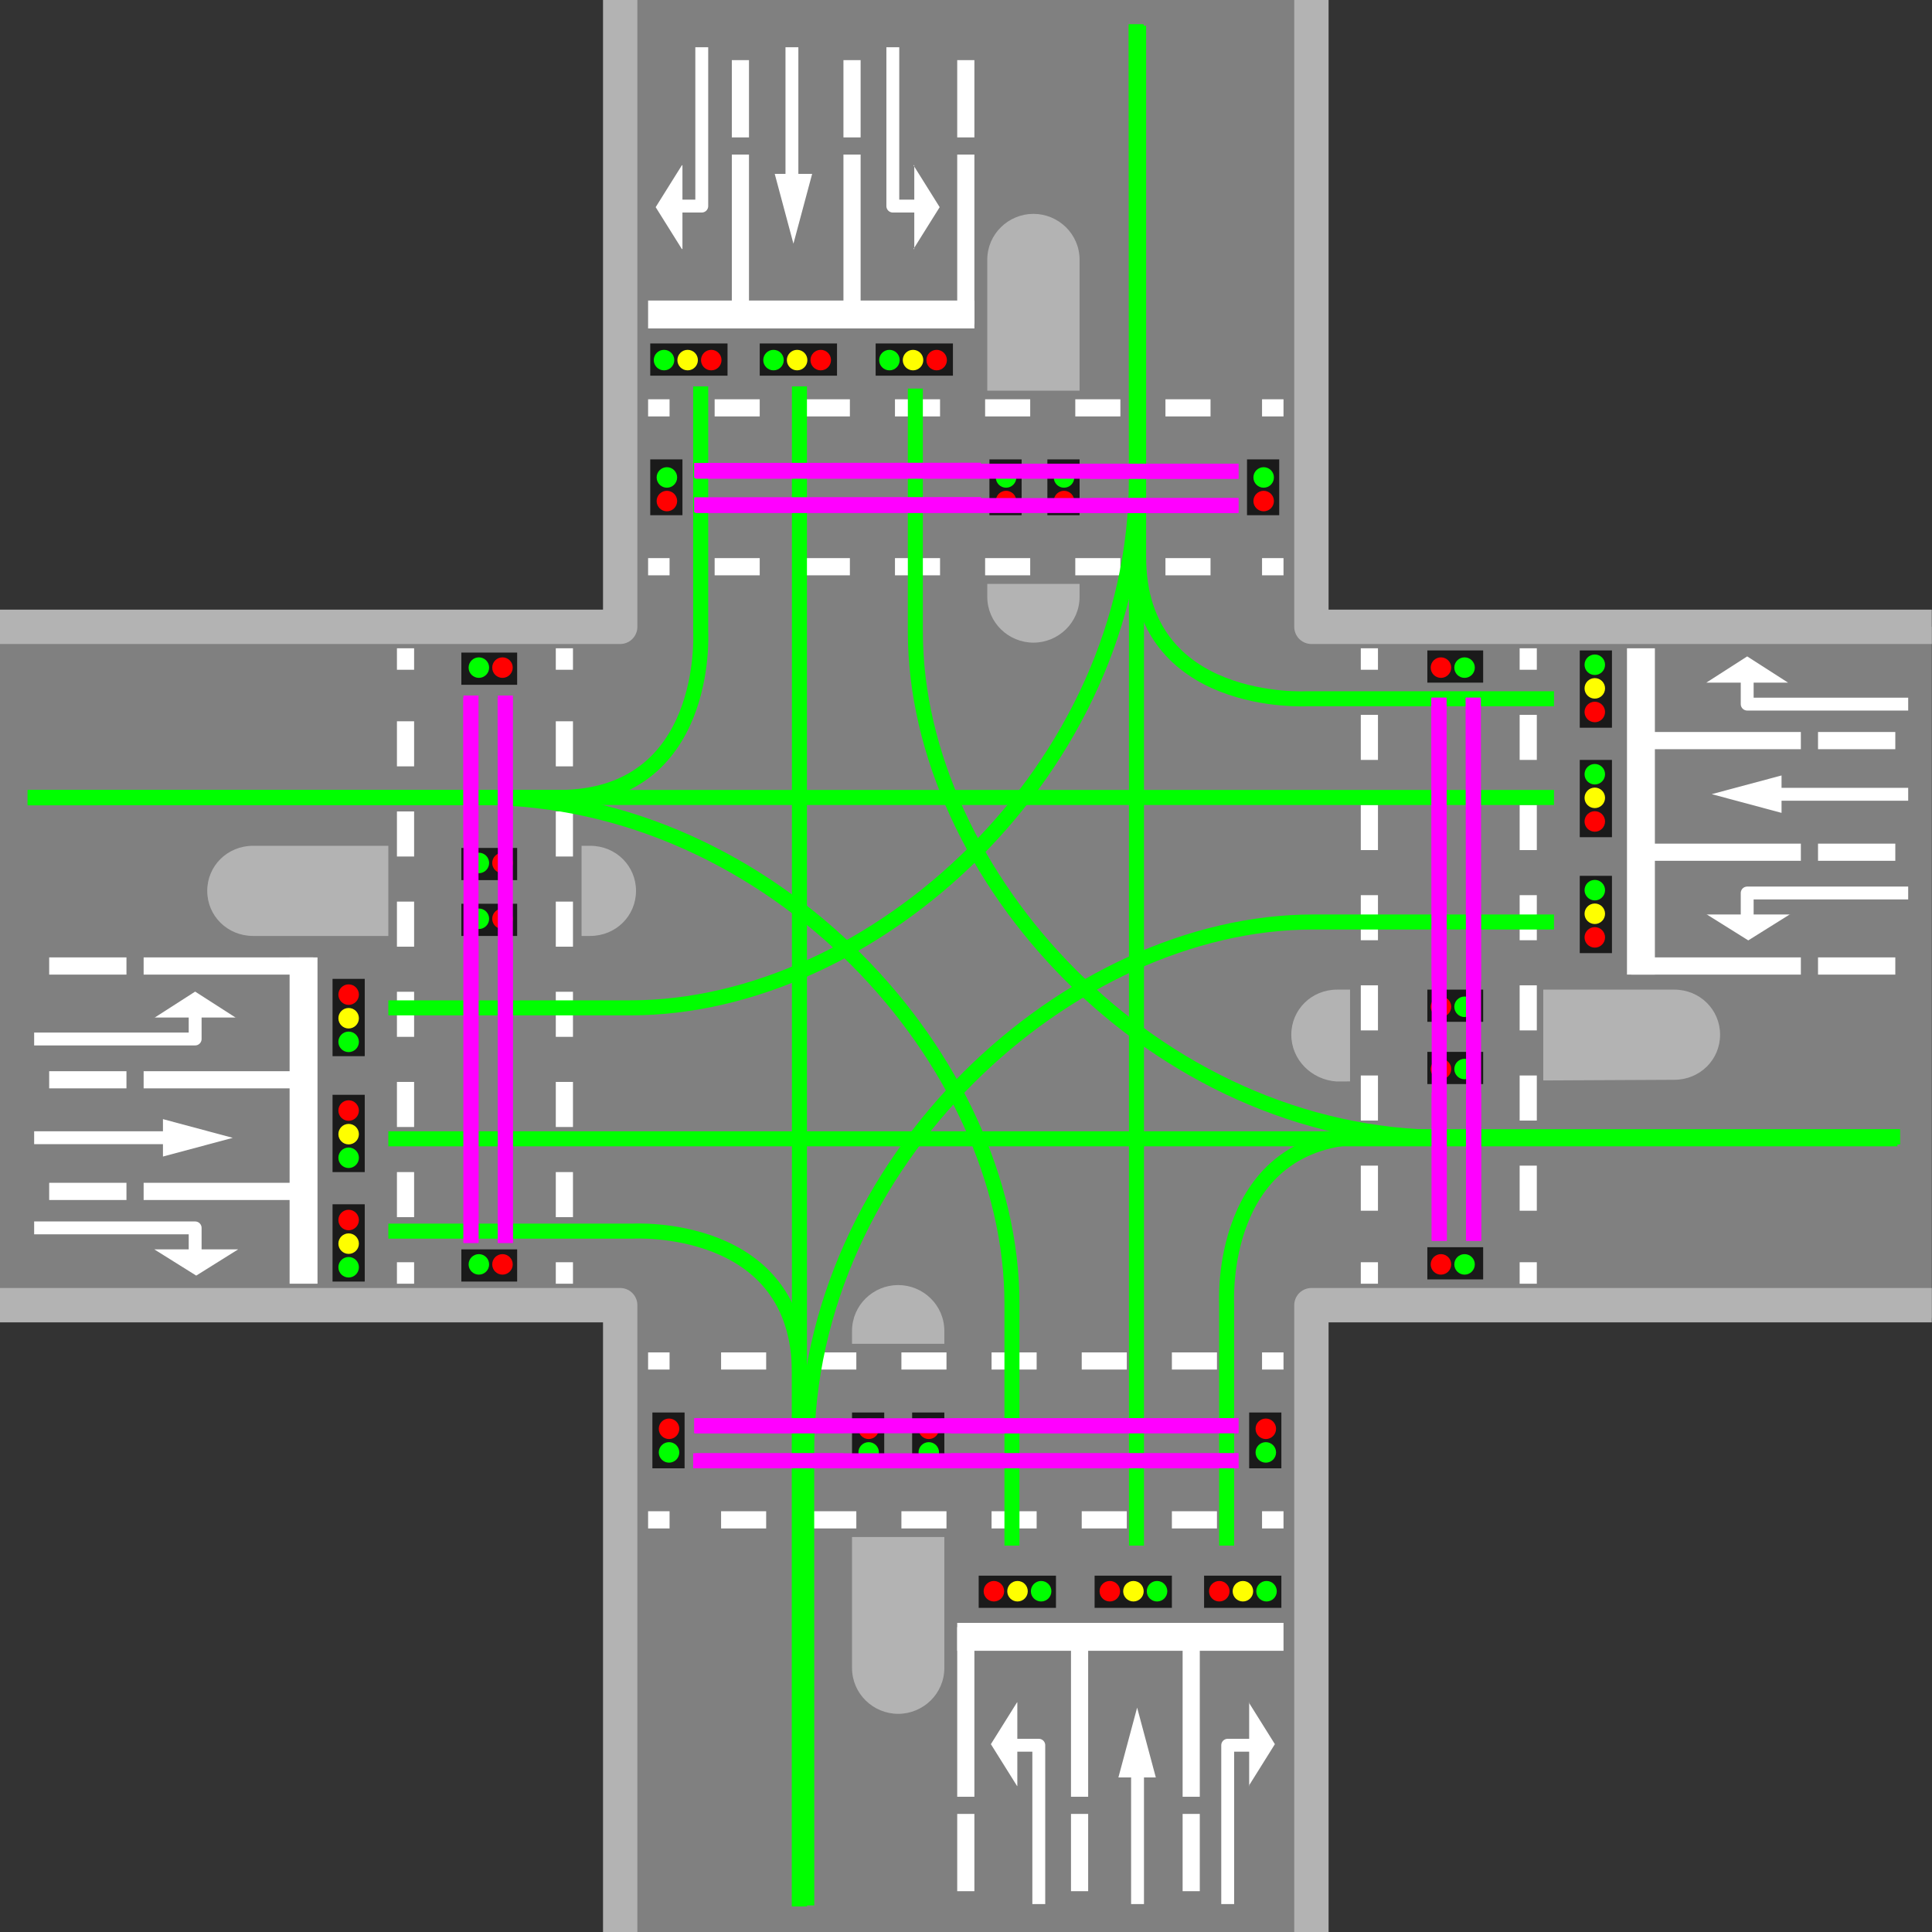 <?xml version="1.0" encoding="utf-8"?>
<!-- Generator: Adobe Illustrator 15.0.0, SVG Export Plug-In . SVG Version: 6.00 Build 0)  -->
<!DOCTYPE svg PUBLIC "-//W3C//DTD SVG 1.1//EN" "http://www.w3.org/Graphics/SVG/1.1/DTD/svg11.dtd">
<svg version="1.1" xmlns="http://www.w3.org/2000/svg" xmlns:xlink="http://www.w3.org/1999/xlink" x="0px" y="0px" width="900px"
	 height="900px" viewBox="0 0 900 900" enable-background="new 0 0 900 900" xml:space="preserve">
<rect x="0" y="0" width="900" height="900" fill="#333333" stroke="none"/>
<g id="intersection">
	<rect x="-0.091" y="292" fill="#808080" width="900" height="322"/>
	<rect x="288.909" fill="#808080" width="322" height="900"/>
	<polyline fill="none" stroke="#B3B3B3" stroke-width="16" stroke-linejoin="round" stroke-miterlimit="10" points="-0.091,292 
		288.909,292 288.909,0 	"/>
	<polyline fill="none" stroke="#B3B3B3" stroke-width="16" stroke-linejoin="round" stroke-miterlimit="10" points="899.909,608 
		610.909,608 610.909,900 	"/>
	<polyline fill="none" stroke="#B3B3B3" stroke-width="16" stroke-linejoin="round" stroke-miterlimit="10" points="-0.091,608 
		288.909,608 288.909,900 	"/>
	<polyline fill="none" stroke="#B3B3B3" stroke-width="16" stroke-linejoin="round" stroke-miterlimit="10" points="899.909,292 
		610.909,292 610.909,0 	"/>
	<g id="pedestrian-islands">
		<g id="pi-left">
			<g>
				<path fill="#B3B3B3" d="M274.909,394h-157c-12,0-21.372,9.364-21.372,20.998c0,11.638,9.372,21.002,21.372,21.002h157
					c12,0,21.372-9.364,21.372-20.999C296.281,403.364,286.909,394,274.909,394z"/>
				<rect x="180.909" y="390" fill="#808080" width="90" height="50"/>
			</g>
		</g>
		<g id="pi-right">
			<g>
				<path fill="#B3B3B3" d="M622.633,503.796l157.276-0.786c12,0,21.371-9.369,21.371-21.003c0-11.638-9.371-21.007-21.371-21.007
					h-157c-12,0-21.371,9.369-21.371,21.004C601.538,493.641,610.909,503.01,622.633,503.796z"/>
				<rect x="628.909" y="457" fill="#808080" width="90" height="50"/>
			</g>
		</g>
		<g id="pi-top">
			<g>
				<path fill="#B3B3B3" d="M502.909,278V121c0-12-9.864-21.371-21.498-21.371c-11.638,0-21.502,9.371-21.502,21.371v157
					c0,12,9.864,21.371,21.499,21.371C493.045,299.371,502.909,290,502.909,278z"/>
				<rect x="456.909" y="182" fill="#808080" width="50" height="90"/>
			</g>
		</g>
		<g id="pi-bottom">
			<g>
				<path fill="#B3B3B3" d="M396.909,620v157c0,12,9.864,21.371,21.498,21.371c11.638,0,21.502-9.371,21.502-21.371V620
					c0-12-9.864-21.371-21.499-21.371C406.773,598.629,396.909,608,396.909,620z"/>
				<rect x="392.909" y="626" fill="#808080" width="50" height="90"/>
			</g>
		</g>
	</g>
</g>
<g id="lane-marking">
	
		<line fill="none" stroke="#FFFFFF" stroke-width="8" stroke-linejoin="round" stroke-miterlimit="10" x1="22.909" y1="450" x2="58.909" y2="450"/>
	
		<line fill="none" stroke="#FFFFFF" stroke-width="8" stroke-linejoin="round" stroke-miterlimit="10" x1="22.909" y1="503" x2="58.909" y2="503"/>
	
		<line fill="none" stroke="#FFFFFF" stroke-width="8" stroke-linejoin="round" stroke-miterlimit="10" x1="22.909" y1="555" x2="58.909" y2="555"/>
	
		<line fill="none" stroke="#FFFFFF" stroke-width="8" stroke-linejoin="round" stroke-miterlimit="10" x1="66.909" y1="450" x2="145.909" y2="450"/>
	<g>
		<rect x="134.909" y="446" fill="#FFFFFF" width="13" height="152"/>
	</g>
	
		<line fill="none" stroke="#FFFFFF" stroke-width="8" stroke-linejoin="round" stroke-miterlimit="10" x1="141.909" y1="503" x2="66.909" y2="503"/>
	
		<line fill="none" stroke="#FFFFFF" stroke-width="8" stroke-linejoin="round" stroke-miterlimit="10" x1="141.909" y1="555" x2="66.909" y2="555"/>
	
		<line fill="none" stroke="#FFFFFF" stroke-width="8" stroke-linejoin="round" stroke-miterlimit="10" x1="882.909" y1="450" x2="846.909" y2="450"/>
	
		<line fill="none" stroke="#FFFFFF" stroke-width="8" stroke-linejoin="round" stroke-miterlimit="10" x1="882.909" y1="397" x2="846.909" y2="397"/>
	
		<line fill="none" stroke="#FFFFFF" stroke-width="8" stroke-linejoin="round" stroke-miterlimit="10" x1="882.909" y1="345" x2="846.909" y2="345"/>
	
		<line fill="none" stroke="#FFFFFF" stroke-width="8" stroke-linejoin="round" stroke-miterlimit="10" x1="838.909" y1="450" x2="759.909" y2="450"/>
	<g>
		<rect x="757.909" y="302" fill="#FFFFFF" width="13" height="152"/>
	</g>
	
		<line fill="none" stroke="#FFFFFF" stroke-width="8" stroke-linejoin="round" stroke-miterlimit="10" x1="763.909" y1="397" x2="838.909" y2="397"/>
	
		<line fill="none" stroke="#FFFFFF" stroke-width="8" stroke-linejoin="round" stroke-miterlimit="10" x1="763.909" y1="345" x2="838.909" y2="345"/>
	
		<line fill="none" stroke="#FFFFFF" stroke-width="8" stroke-linejoin="round" stroke-miterlimit="10" x1="449.909" y1="28" x2="449.909" y2="64"/>
	
		<line fill="none" stroke="#FFFFFF" stroke-width="8" stroke-linejoin="round" stroke-miterlimit="10" x1="396.909" y1="28" x2="396.909" y2="64"/>
	
		<line fill="none" stroke="#FFFFFF" stroke-width="8" stroke-linejoin="round" stroke-miterlimit="10" x1="344.909" y1="28" x2="344.909" y2="64"/>
	
		<line fill="none" stroke="#FFFFFF" stroke-width="8" stroke-linejoin="round" stroke-miterlimit="10" x1="449.909" y1="72" x2="449.909" y2="151"/>
	<g>
		<rect x="301.909" y="140" fill="#FFFFFF" width="152" height="13"/>
	</g>
	
		<line fill="none" stroke="#FFFFFF" stroke-width="8" stroke-linejoin="round" stroke-miterlimit="10" x1="396.909" y1="147" x2="396.909" y2="72"/>
	
		<line fill="none" stroke="#FFFFFF" stroke-width="8" stroke-linejoin="round" stroke-miterlimit="10" x1="344.909" y1="147" x2="344.909" y2="72"/>
	
		<line fill="none" stroke="#FFFFFF" stroke-width="8" stroke-linejoin="round" stroke-miterlimit="10" x1="449.909" y1="881" x2="449.909" y2="845"/>
	
		<line fill="none" stroke="#FFFFFF" stroke-width="8" stroke-linejoin="round" stroke-miterlimit="10" x1="502.909" y1="881" x2="502.909" y2="845"/>
	
		<line fill="none" stroke="#FFFFFF" stroke-width="8" stroke-linejoin="round" stroke-miterlimit="10" x1="554.909" y1="881" x2="554.909" y2="845"/>
	
		<line fill="none" stroke="#FFFFFF" stroke-width="8" stroke-linejoin="round" stroke-miterlimit="10" x1="449.909" y1="837" x2="449.909" y2="758"/>
	<g>
		<rect x="445.909" y="756" fill="#FFFFFF" width="152" height="13"/>
	</g>
	
		<line fill="none" stroke="#FFFFFF" stroke-width="8" stroke-linejoin="round" stroke-miterlimit="10" x1="502.909" y1="762" x2="502.909" y2="837"/>
	
		<line fill="none" stroke="#FFFFFF" stroke-width="8" stroke-linejoin="round" stroke-miterlimit="10" x1="554.909" y1="762" x2="554.909" y2="837"/>
	<g id="lm-top">
		<g id="top-left-arrow">
			<g>
				<polyline fill="none" stroke="#FFFFFF" stroke-width="6" stroke-linejoin="round" points="415.909,22 415.909,96 427.909,96 
									"/>
				<g>
					<polygon fill="#FFFFFF" points="425.538,77 437.734,96.499 425.538,116 425.909,116 425.909,77 					"/>
				</g>
			</g>
		</g>
		<g id="top-right-arrow">
			<g>
				<polyline fill="none" stroke="#FFFFFF" stroke-width="6" stroke-linejoin="round" points="326.909,22 326.909,96 314.909,96 
									"/>
				<g>
					<polygon fill="#FFFFFF" points="317.635,116 305.439,96.501 317.635,77 317.909,77 317.909,116 					"/>
				</g>
			</g>
		</g>
		<g id="top-straight-arrow">
			<g>
				<line fill="none" stroke="#FFFFFF" stroke-width="6" stroke-linejoin="round" x1="368.909" y1="22" x2="368.909" y2="87"/>
				<g>
					<polygon fill="#FFFFFF" points="360.899,81 369.609,113.522 378.331,81 					"/>
				</g>
			</g>
		</g>
		<g id="lm-top-pedestrian">
			<g>
				<g>
					<line fill="none" stroke="#FFFFFF" stroke-width="8" stroke-linejoin="round" x1="301.909" y1="190" x2="311.909" y2="190"/>
					
						<line fill="none" stroke="#FFFFFF" stroke-width="8" stroke-linejoin="round" stroke-dasharray="21,21" x1="332.909" y1="190" x2="576.909" y2="190"/>
					<line fill="none" stroke="#FFFFFF" stroke-width="8" stroke-linejoin="round" x1="587.909" y1="190" x2="597.909" y2="190"/>
				</g>
			</g>
			<g>
				<g>
					<line fill="none" stroke="#FFFFFF" stroke-width="8" stroke-linejoin="round" x1="301.909" y1="264" x2="311.909" y2="264"/>
					
						<line fill="none" stroke="#FFFFFF" stroke-width="8" stroke-linejoin="round" stroke-dasharray="21,21" x1="332.909" y1="264" x2="576.909" y2="264"/>
					<line fill="none" stroke="#FFFFFF" stroke-width="8" stroke-linejoin="round" x1="587.909" y1="264" x2="597.909" y2="264"/>
				</g>
			</g>
		</g>
	</g>
	<g id="lm-bottom">
		<g id="bottom-left-arrow">
			<g>
				<polyline fill="none" stroke="#FFFFFF" stroke-width="6" stroke-linejoin="round" points="483.909,887 483.909,813 470.909,813 
									"/>
				<g>
					<polygon fill="#FFFFFF" points="473.788,832 461.591,812.502 473.788,793 473.909,793 473.909,832 					"/>
				</g>
			</g>
		</g>
		<g id="bottom-right-arrow">
			<g>
				<polyline fill="none" stroke="#FFFFFF" stroke-width="6" stroke-linejoin="round" points="571.909,887 571.909,813 584.909,813 
									"/>
				<g>
					<polygon fill="#FFFFFF" points="581.69,793 593.887,812.498 581.69,832 581.909,832 581.909,793 					"/>
				</g>
			</g>
		</g>
		<g id="bottom-straight-arrow">
			<g>
				<line fill="none" stroke="#FFFFFF" stroke-width="6" stroke-linejoin="round" x1="529.909" y1="887" x2="529.909" y2="822"/>
				<g>
					<polygon fill="#FFFFFF" points="538.427,828 529.717,795.478 520.995,828 					"/>
				</g>
			</g>
		</g>
		<g id="lm-bottom-pedestrian">
			<g>
				<g>
					<line fill="none" stroke="#FFFFFF" stroke-width="8" stroke-linejoin="round" x1="597.909" y1="708" x2="587.909" y2="708"/>
					
						<line fill="none" stroke="#FFFFFF" stroke-width="8" stroke-linejoin="round" stroke-dasharray="21,21" x1="566.909" y1="708" x2="321.909" y2="708"/>
					<line fill="none" stroke="#FFFFFF" stroke-width="8" stroke-linejoin="round" x1="311.909" y1="708" x2="301.909" y2="708"/>
				</g>
			</g>
			<g>
				<g>
					<line fill="none" stroke="#FFFFFF" stroke-width="8" stroke-linejoin="round" x1="597.909" y1="634" x2="587.909" y2="634"/>
					
						<line fill="none" stroke="#FFFFFF" stroke-width="8" stroke-linejoin="round" stroke-dasharray="21,21" x1="566.909" y1="634" x2="321.909" y2="634"/>
					<line fill="none" stroke="#FFFFFF" stroke-width="8" stroke-linejoin="round" x1="311.909" y1="634" x2="301.909" y2="634"/>
				</g>
			</g>
		</g>
	</g>
	<g id="lm-left">
		<g id="left-left-arrow">
			<g>
				<polyline fill="none" stroke="#FFFFFF" stroke-width="6" stroke-linejoin="round" points="15.909,484 90.909,484 90.909,471 
									"/>
				<g>
					<polygon fill="#FFFFFF" points="71.909,474.124 90.908,461.928 109.909,474.124 109.909,474 71.909,474 					"/>
				</g>
			</g>
		</g>
		<g id="left-right-arrow">
			<g>
				<polyline fill="none" stroke="#FFFFFF" stroke-width="6" stroke-linejoin="round" points="15.909,572 90.909,572 90.909,585 
									"/>
				<g>
					<polygon fill="#FFFFFF" points="110.909,582.027 91.411,594.224 71.909,582.027 71.909,582 110.909,582 					"/>
				</g>
			</g>
		</g>
		<g id="left-straight-arrow">
			<g>
				<line fill="none" stroke="#FFFFFF" stroke-width="6" stroke-linejoin="round" x1="15.909" y1="530" x2="81.909" y2="530"/>
				<g>
					<polygon fill="#FFFFFF" points="75.909,538.764 108.432,530.054 75.909,521.332 					"/>
				</g>
			</g>
		</g>
		<g id="lm-left-pedestrian">
			<g>
				<g>
					<line fill="none" stroke="#FFFFFF" stroke-width="8" stroke-linejoin="round" x1="188.909" y1="598" x2="188.909" y2="588"/>
					
						<line fill="none" stroke="#FFFFFF" stroke-width="8" stroke-linejoin="round" stroke-dasharray="21,21" x1="188.909" y1="567" x2="188.909" y2="322"/>
					<line fill="none" stroke="#FFFFFF" stroke-width="8" stroke-linejoin="round" x1="188.909" y1="312" x2="188.909" y2="302"/>
				</g>
			</g>
			<g>
				<g>
					<line fill="none" stroke="#FFFFFF" stroke-width="8" stroke-linejoin="round" x1="262.909" y1="598" x2="262.909" y2="588"/>
					
						<line fill="none" stroke="#FFFFFF" stroke-width="8" stroke-linejoin="round" stroke-dasharray="21,21" x1="262.909" y1="567" x2="262.909" y2="322"/>
					<line fill="none" stroke="#FFFFFF" stroke-width="8" stroke-linejoin="round" x1="262.909" y1="312" x2="262.909" y2="302"/>
				</g>
			</g>
		</g>
	</g>
	<g id="lm-right">
		<g id="right-left-arrow">
			<g>
				<polyline fill="none" stroke="#FFFFFF" stroke-width="6" stroke-linejoin="round" points="888.909,416 813.909,416 813.909,429 
									"/>
				<g>
					<polygon fill="#FFFFFF" points="833.909,425.875 814.411,438.071 794.909,425.875 794.909,426 833.909,426 					"/>
				</g>
			</g>
		</g>
		<g id="right-right-arrow">
			<g>
				<polyline fill="none" stroke="#FFFFFF" stroke-width="6" stroke-linejoin="round" points="888.909,328 813.909,328 813.909,315 
									"/>
				<g>
					<polygon fill="#FFFFFF" points="794.909,317.972 813.907,305.776 832.909,317.972 832.909,318 794.909,318 					"/>
				</g>
			</g>
		</g>
		<g id="right-straight-arrow">
			<g>
				<line fill="none" stroke="#FFFFFF" stroke-width="6" stroke-linejoin="round" x1="888.909" y1="370" x2="823.909" y2="370"/>
				<g>
					<polygon fill="#FFFFFF" points="829.909,361.236 797.387,369.946 829.909,378.667 					"/>
				</g>
			</g>
		</g>
		<g id="lm-right-pedestrian">
			<g>
				<g>
					<line fill="none" stroke="#FFFFFF" stroke-width="8" stroke-linejoin="round" x1="711.909" y1="302" x2="711.909" y2="312"/>
					
						<line fill="none" stroke="#FFFFFF" stroke-width="8" stroke-linejoin="round" stroke-dasharray="21,21" x1="711.909" y1="333" x2="711.909" y2="578"/>
					<line fill="none" stroke="#FFFFFF" stroke-width="8" stroke-linejoin="round" x1="711.909" y1="588" x2="711.909" y2="598"/>
				</g>
			</g>
			<g>
				<g>
					<line fill="none" stroke="#FFFFFF" stroke-width="8" stroke-linejoin="round" x1="637.909" y1="302" x2="637.909" y2="312"/>
					
						<line fill="none" stroke="#FFFFFF" stroke-width="8" stroke-linejoin="round" stroke-dasharray="21,21" x1="637.909" y1="333" x2="637.909" y2="578"/>
					<line fill="none" stroke="#FFFFFF" stroke-width="8" stroke-linejoin="round" x1="637.909" y1="588" x2="637.909" y2="598"/>
				</g>
			</g>
		</g>
	</g>
</g>
<g id="traffic-lights">
	<g id="A-left-left">
		<g>
			<rect x="154.909" y="456" fill="#1A1A1A" width="15" height="36"/>
			<circle fill="#FF0000" cx="162.409" cy="463.334" r="4.777"/>
			<circle fill="#FFFF00" cx="162.409" cy="474.334" r="4.777"/>
			<circle fill="#00FF00" cx="162.409" cy="485.334" r="4.777"/>
		</g>
	</g>
	<g id="B-left-straight">
		<g>
			<rect x="154.909" y="510" fill="#1A1A1A" width="15" height="36"/>
			<circle fill="#FF0000" cx="162.409" cy="517.334" r="4.777"/>
			<circle fill="#FFFF00" cx="162.409" cy="528.334" r="4.777"/>
			<circle fill="#00FF00" cx="162.409" cy="539.334" r="4.777"/>
		</g>
	</g>
	<g id="C-left-right">
		<g>
			<rect x="154.909" y="561" fill="#1A1A1A" width="15" height="36"/>
			<circle fill="#FF0000" cx="162.409" cy="568.334" r="4.777"/>
			<circle fill="#FFFF00" cx="162.409" cy="579.334" r="4.777"/>
			<circle fill="#00FF00" cx="162.409" cy="590.334" r="4.777"/>
		</g>
	</g>
	<g id="D-left-pedestrian">
		<g id="D-outter">
			<g id="outter_4_">
				<rect x="214.909" y="582" fill="#1A1A1A" width="26" height="15"/>
				<circle fill="#FF0000" cx="234.075" cy="589" r="4.777"/>
				<circle fill="#00FF00" cx="223.075" cy="589" r="4.777"/>
			</g>
			<g id="outter_5_">
				<rect x="214.909" y="304" fill="#1A1A1A" width="26" height="15"/>
				<circle fill="#FF0000" cx="234.075" cy="311" r="4.777"/>
				<circle fill="#00FF00" cx="223.075" cy="311" r="4.777"/>
			</g>
		</g>
		<g id="D-inner">
			<g id="inner_3_">
				<rect x="214.909" y="421" fill="#1A1A1A" width="26" height="15"/>
				<circle fill="#FF0000" cx="234.075" cy="428" r="4.777"/>
				<circle fill="#00FF00" cx="223.075" cy="428" r="4.777"/>
			</g>
			<g id="inner_4_">
				<rect x="214.909" y="395" fill="#1A1A1A" width="26" height="15"/>
				<circle fill="#FF0000" cx="234.075" cy="402" r="4.777"/>
				<circle fill="#00FF00" cx="223.075" cy="402" r="4.777"/>
			</g>
		</g>
	</g>
	<g id="E-bottom-left">
		<g>
			<rect x="455.909" y="734" fill="#1A1A1A" width="36" height="15"/>
			<circle fill="#FF0000" cx="462.997" cy="741.254" r="4.777"/>
			<circle fill="#FFFF00" cx="473.997" cy="741.254" r="4.777"/>
			<circle fill="#00FF00" cx="484.997" cy="741.254" r="4.777"/>
		</g>
	</g>
	<g id="F-bottom-straight">
		<g>
			<rect x="509.909" y="734" fill="#1A1A1A" width="36" height="15"/>
			<circle fill="#FF0000" cx="516.997" cy="741.254" r="4.777"/>
			<circle fill="#FFFF00" cx="527.997" cy="741.254" r="4.777"/>
			<circle fill="#00FF00" cx="538.997" cy="741.254" r="4.777"/>
		</g>
	</g>
	<g id="G-bottom-right">
		<g>
			<rect x="560.909" y="734" fill="#1A1A1A" width="36" height="15"/>
			<circle fill="#FF0000" cx="567.997" cy="741.254" r="4.777"/>
			<circle fill="#FFFF00" cx="578.997" cy="741.254" r="4.777"/>
			<circle fill="#00FF00" cx="589.997" cy="741.254" r="4.777"/>
		</g>
	</g>
	<g id="H-bottom-pedestrian">
		<g id="H-outter">
			<g id="outter_6_">
				<rect x="581.909" y="658" fill="#1A1A1A" width="15" height="26"/>
				<circle fill="#FF0000" cx="589.663" cy="665.588" r="4.777"/>
				<circle fill="#00FF00" cx="589.663" cy="676.588" r="4.777"/>
			</g>
			<g id="outter_7_">
				<rect x="303.909" y="658" fill="#1A1A1A" width="15" height="26"/>
				<circle fill="#FF0000" cx="311.663" cy="665.588" r="4.777"/>
				<circle fill="#00FF00" cx="311.663" cy="676.588" r="4.777"/>
			</g>
		</g>
		<g id="H-inner">
			<g id="inner_6_">
				<rect x="424.909" y="658" fill="#1A1A1A" width="15" height="26"/>
				<circle fill="#FF0000" cx="432.663" cy="665.588" r="4.777"/>
				<circle fill="#00FF00" cx="432.663" cy="676.588" r="4.777"/>
			</g>
			<g id="inner_5_">
				<rect x="396.909" y="658" fill="#1A1A1A" width="15" height="26"/>
				<circle fill="#FF0000" cx="404.663" cy="665.588" r="4.777"/>
				<circle fill="#00FF00" cx="404.663" cy="676.588" r="4.777"/>
			</g>
		</g>
	</g>
	<g id="I-right-left">
		<g>
			<rect x="735.909" y="408" fill="#1A1A1A" width="15" height="36"/>
			<circle fill="#FF0000" cx="742.917" cy="436.666" r="4.777"/>
			<circle fill="#FFFF00" cx="742.917" cy="425.666" r="4.777"/>
			<circle fill="#00FF00" cx="742.917" cy="414.666" r="4.777"/>
		</g>
	</g>
	<g id="J-right-straight">
		<g>
			<rect x="735.909" y="354" fill="#1A1A1A" width="15" height="36"/>
			<circle fill="#FF0000" cx="742.917" cy="382.666" r="4.777"/>
			<circle fill="#FFFF00" cx="742.917" cy="371.666" r="4.777"/>
			<circle fill="#00FF00" cx="742.917" cy="360.666" r="4.777"/>
		</g>
	</g>
	<g id="K-right-right">
		<g>
			<rect x="735.909" y="303" fill="#1A1A1A" width="15" height="36"/>
			<circle fill="#FF0000" cx="742.917" cy="331.666" r="4.777"/>
			<circle fill="#FFFF00" cx="742.917" cy="320.666" r="4.777"/>
			<circle fill="#00FF00" cx="742.917" cy="309.666" r="4.777"/>
		</g>
	</g>
	<g id="L-right-pedestrian">
		<g id="L-outter">
			<g id="outter_2_">
				<rect x="664.909" y="303" fill="#1A1A1A" width="26" height="15"/>
				<circle fill="#FF0000" cx="671.251" cy="311" r="4.777"/>
				<circle fill="#00FF00" cx="682.251" cy="311" r="4.777"/>
			</g>
			<g id="outter_3_">
				<rect x="664.909" y="581" fill="#1A1A1A" width="26" height="15"/>
				<circle fill="#FF0000" cx="671.251" cy="589" r="4.777"/>
				<circle fill="#00FF00" cx="682.251" cy="589" r="4.777"/>
			</g>
		</g>
		<g id="L-inner">
			<g id="inner_1_">
				<rect x="664.909" y="461" fill="#1A1A1A" width="26" height="15"/>
				<circle fill="#FF0000" cx="671.251" cy="469" r="4.777"/>
				<circle fill="#00FF00" cx="682.251" cy="469" r="4.777"/>
			</g>
			<g id="inner_2_">
				<rect x="664.909" y="490" fill="#1A1A1A" width="26" height="15"/>
				<circle fill="#FF0000" cx="671.251" cy="498" r="4.777"/>
				<circle fill="#00FF00" cx="682.251" cy="498" r="4.777"/>
			</g>
		</g>
	</g>
	<g id="M-top-left">
		<g>
			<rect x="407.909" y="160" fill="#1A1A1A" width="36" height="15"/>
			<circle fill="#FF0000" cx="436.329" cy="167.746" r="4.777"/>
			<circle fill="#FFFF00" cx="425.329" cy="167.746" r="4.777"/>
			<circle fill="#00FF00" cx="414.329" cy="167.746" r="4.777"/>
		</g>
	</g>
	<g id="N-top-straight">
		<g>
			<rect x="353.909" y="160" fill="#1A1A1A" width="36" height="15"/>
			<circle fill="#FF0000" cx="382.329" cy="167.746" r="4.777"/>
			<circle fill="#FFFF00" cx="371.329" cy="167.746" r="4.777"/>
			<circle fill="#00FF00" cx="360.329" cy="167.746" r="4.777"/>
		</g>
	</g>
	<g id="O-top-right">
		<g>
			<rect x="302.909" y="160" fill="#1A1A1A" width="36" height="15"/>
			<circle fill="#FF0000" cx="331.329" cy="167.746" r="4.777"/>
			<circle fill="#FFFF00" cx="320.329" cy="167.746" r="4.777"/>
			<circle fill="#00FF00" cx="309.329" cy="167.746" r="4.777"/>
		</g>
	</g>
	<g id="P-top-pedestrian">
		<g id="P-inner">
			<g id="inner_7_">
				<rect x="460.909" y="214" fill="#1A1A1A" width="15" height="26"/>
				<circle fill="#FF0000" cx="468.663" cy="233.412" r="4.777"/>
				<circle fill="#00FF00" cx="468.663" cy="222.412" r="4.777"/>
			</g>
			<g id="inner">
				<rect x="487.909" y="214" fill="#1A1A1A" width="15" height="26"/>
				<circle fill="#FF0000" cx="495.663" cy="233.412" r="4.777"/>
				<circle fill="#00FF00" cx="495.663" cy="222.412" r="4.777"/>
			</g>
		</g>
		<g id="P-outter">
			<g id="outter_1_">
				<rect x="302.909" y="214" fill="#1A1A1A" width="15" height="26"/>
				<circle fill="#FF0000" cx="310.663" cy="233.412" r="4.777"/>
				<circle fill="#00FF00" cx="310.663" cy="222.412" r="4.777"/>
			</g>
			<g id="outter">
				<rect x="580.909" y="214" fill="#1A1A1A" width="15" height="26"/>
				<circle fill="#FF0000" cx="588.663" cy="233.412" r="4.777"/>
				<circle fill="#00FF00" cx="588.663" cy="222.412" r="4.777"/>
			</g>
		</g>
	</g>
</g>
<g id="traffic-lanes">
	<g id="tl-top_1_">
		<path id="top-right" fill="none" stroke="#00FF00" stroke-width="7" stroke-linejoin="round" stroke-miterlimit="10" d="
			M326.409,180v114.412c0,0,4.438,77.088-66.175,77.088s-247.325,0-247.325,0"/>
		
			<line id="top-straight" fill="none" stroke="#00FF00" stroke-width="7" stroke-linejoin="round" stroke-miterlimit="10" x1="372.409" y1="888" x2="372.409" y2="180"/>
		<path id="top-left" fill="none" stroke="#00FF00" stroke-width="7" stroke-linejoin="round" stroke-miterlimit="10" d="
			M885.159,529.584c0,0-142.004,0.29-211.564,0.29c-135.979,0-247.186-122.375-247.186-235.578c0-70.614,0-113.296,0-113.296"/>
	</g>
	<g id="tl-left_1_">
		<path id="left-right" fill="none" stroke="#00FF00" stroke-width="7" stroke-linejoin="round" stroke-miterlimit="10" d="
			M180.909,573.5h113.941c0,0,77.559-4.467,77.559,66.146s0,248.354,0,248.354"/>
		
			<line id="left-straight" fill="none" stroke="#00FF00" stroke-width="7" stroke-linejoin="round" stroke-miterlimit="10" x1="180.909" y1="530.5" x2="883.909" y2="530.5"/>
		<path id="left-left" fill="none" stroke="#00FF00" stroke-width="7" stroke-linejoin="round" stroke-miterlimit="10" d="
			M529.243,11.249c0,0,0.166,141.755,0.166,211.315c0,135.979-122.5,246.936-235.703,246.936c-70.613,0-112.797,0-112.797,0"/>
	</g>
	<g id="tl-right_1_">
		<path id="right-right" fill="none" stroke="#00FF00" stroke-width="7" stroke-linejoin="round" stroke-miterlimit="10" d="
			M723.909,325.5h-115c0,0-78.5,4.525-78.5-66.088s0-247.412,0-247.412"/>
		
			<line id="right-straight" fill="none" stroke="#00FF00" stroke-width="7" stroke-linejoin="round" stroke-miterlimit="10" x1="12.909" y1="371.5" x2="723.909" y2="371.5"/>
		<path id="right-left" fill="none" stroke="#00FF00" stroke-width="7" stroke-linejoin="round" stroke-miterlimit="10" d="
			M375.825,887.625c0,0-0.041-141.691-0.041-211.252c0-135.979,122.625-246.873,235.828-246.873c70.613,0,112.297,0,112.297,0"/>
	</g>
	<g id="tl-bottom">
		<path id="bottom-right" fill="none" stroke="#00FF00" stroke-width="7" stroke-linejoin="round" stroke-miterlimit="10" d="
			M571.409,720V607.529c0,0-4.496-78.029,66.117-78.029s247.383,0,247.383,0"/>
		<path id="bottom-left" fill="none" stroke="#00FF00" stroke-width="7" stroke-linejoin="round" stroke-miterlimit="10" d="
			M12.909,371.666c0,0,141.879-0.166,211.439-0.166c135.98,0,247.061,122.5,247.061,235.703c0,70.613,0,112.797,0,112.797"/>
		
			<line id="bottom-straight" fill="none" stroke="#00FF00" stroke-width="7" stroke-linejoin="round" stroke-miterlimit="10" x1="529.409" y1="720" x2="529.409" y2="12"/>
	</g>
	<g id="tl-pedestrians">
		<g id="tl-pedestrian-top">
			<g id="tl-pedestrian-top-long">
				
					<line fill="none" stroke="#FF00FF" stroke-width="7" stroke-linejoin="round" stroke-miterlimit="10" x1="323.356" y1="219.157" x2="456.909" y2="219.047"/>
				
					<line fill="none" stroke="#FF00FF" stroke-width="7" stroke-linejoin="round" stroke-miterlimit="10" x1="323.356" y1="235.157" x2="456.909" y2="235.047"/>
			</g>
			<g id="tl-pedestrian-top-short">
				
					<line fill="none" stroke="#FF00FF" stroke-width="7" stroke-linejoin="round" stroke-miterlimit="10" x1="507.909" y1="235.5" x2="576.909" y2="235.5"/>
				
					<line fill="none" stroke="#FF00FF" stroke-width="7" stroke-linejoin="round" stroke-miterlimit="10" x1="507.909" y1="219.5" x2="576.909" y2="219.5"/>
			</g>
			<g id="tl-pedestrian-top-complete">
				
					<line fill="none" stroke="#FF00FF" stroke-width="7" stroke-linejoin="round" stroke-miterlimit="10" x1="323.909" y1="235.5" x2="576.909" y2="235.5"/>
				
					<line fill="none" stroke="#FF00FF" stroke-width="7" stroke-linejoin="round" stroke-miterlimit="10" x1="323.909" y1="219.5" x2="576.909" y2="219.5"/>
			</g>
		</g>
		<g id="tl-pedestrian-left">
			<g id="tl-pedestrian-left-short">
				
					<line fill="none" stroke="#FF00FF" stroke-width="7" stroke-linejoin="round" stroke-miterlimit="10" x1="219.359" y1="391.238" x2="219.304" y2="325"/>
				
					<line fill="none" stroke="#FF00FF" stroke-width="7" stroke-linejoin="round" stroke-miterlimit="10" x1="235.359" y1="391.238" x2="235.304" y2="325"/>
			</g>
			<g id="tl-pedestrian-left-long">
				
					<line fill="none" stroke="#FF00FF" stroke-width="7" stroke-linejoin="round" stroke-miterlimit="10" x1="235.409" y1="579" x2="235.409" y2="439"/>
				
					<line fill="none" stroke="#FF00FF" stroke-width="7" stroke-linejoin="round" stroke-miterlimit="10" x1="219.409" y1="579" x2="219.409" y2="439"/>
			</g>
			<g id="tl-pedestrian-left-complete">
				
					<line fill="none" stroke="#FF00FF" stroke-width="7" stroke-linejoin="round" stroke-miterlimit="10" x1="235.409" y1="579" x2="235.409" y2="324"/>
				
					<line fill="none" stroke="#FF00FF" stroke-width="7" stroke-linejoin="round" stroke-miterlimit="10" x1="219.409" y1="579" x2="219.409" y2="324"/>
			</g>
		</g>
		<g id="tl-pedestrian-right">
			<g id="tl-pedestrian-right-short">
				
					<line fill="none" stroke="#FF00FF" stroke-width="7" stroke-linejoin="round" stroke-miterlimit="10" x1="686.409" y1="578" x2="686.409" y2="509"/>
				
					<line fill="none" stroke="#FF00FF" stroke-width="7" stroke-linejoin="round" stroke-miterlimit="10" x1="670.409" y1="578" x2="670.409" y2="509"/>
			</g>
			<g id="tl-pedestrian-right-long">
				
					<line fill="none" stroke="#FF00FF" stroke-width="7" stroke-linejoin="round" stroke-miterlimit="10" x1="670.414" y1="457" x2="670.304" y2="325"/>
				
					<line fill="none" stroke="#FF00FF" stroke-width="7" stroke-linejoin="round" stroke-miterlimit="10" x1="686.414" y1="457" x2="686.304" y2="325"/>
			</g>
			<g id="tl-pedestrian-right-complete">
				
					<line fill="none" stroke="#FF00FF" stroke-width="7" stroke-linejoin="round" stroke-miterlimit="10" x1="670.514" y1="577.991" x2="670.304" y2="325"/>
				
					<line fill="none" stroke="#FF00FF" stroke-width="7" stroke-linejoin="round" stroke-miterlimit="10" x1="686.514" y1="578.003" x2="686.304" y2="325.012"/>
			</g>
		</g>
		<g id="tl-pedestrian-bottom">
			<g id="tl-pedestrian-bottom-short">
				
					<line id="short" fill="none" stroke="#FF00FF" stroke-width="7" stroke-linejoin="round" stroke-miterlimit="10" x1="322.909" y1="680.5" x2="392.909" y2="680.5"/>
				
					<line id="short_1_" fill="none" stroke="#FF00FF" stroke-width="7" stroke-linejoin="round" stroke-miterlimit="10" x1="323.356" y1="664.157" x2="392.909" y2="664.1"/>
			</g>
			<g id="tl-pedestrian-bottom-long">
				
					<line id="long" fill="none" stroke="#FF00FF" stroke-width="7" stroke-linejoin="round" stroke-miterlimit="10" x1="442.909" y1="680.5" x2="576.909" y2="680.5"/>
				
					<line id="long_1_" fill="none" stroke="#FF00FF" stroke-width="7" stroke-linejoin="round" stroke-miterlimit="10" x1="442.908" y1="664.21" x2="576.909" y2="664.1"/>
			</g>
			<g id="tl-pedestrian-bottom-complete">
				
					<line id="long_3_" fill="none" stroke="#FF00FF" stroke-width="7" stroke-linejoin="round" stroke-miterlimit="10" x1="323.909" y1="680.5" x2="576.909" y2="680.5"/>
				
					<line id="long_2_" fill="none" stroke="#FF00FF" stroke-width="7" stroke-linejoin="round" stroke-miterlimit="10" x1="323.765" y1="664.21" x2="576.909" y2="664.1"/>
			</g>
		</g>
	</g>
</g>
</svg>

